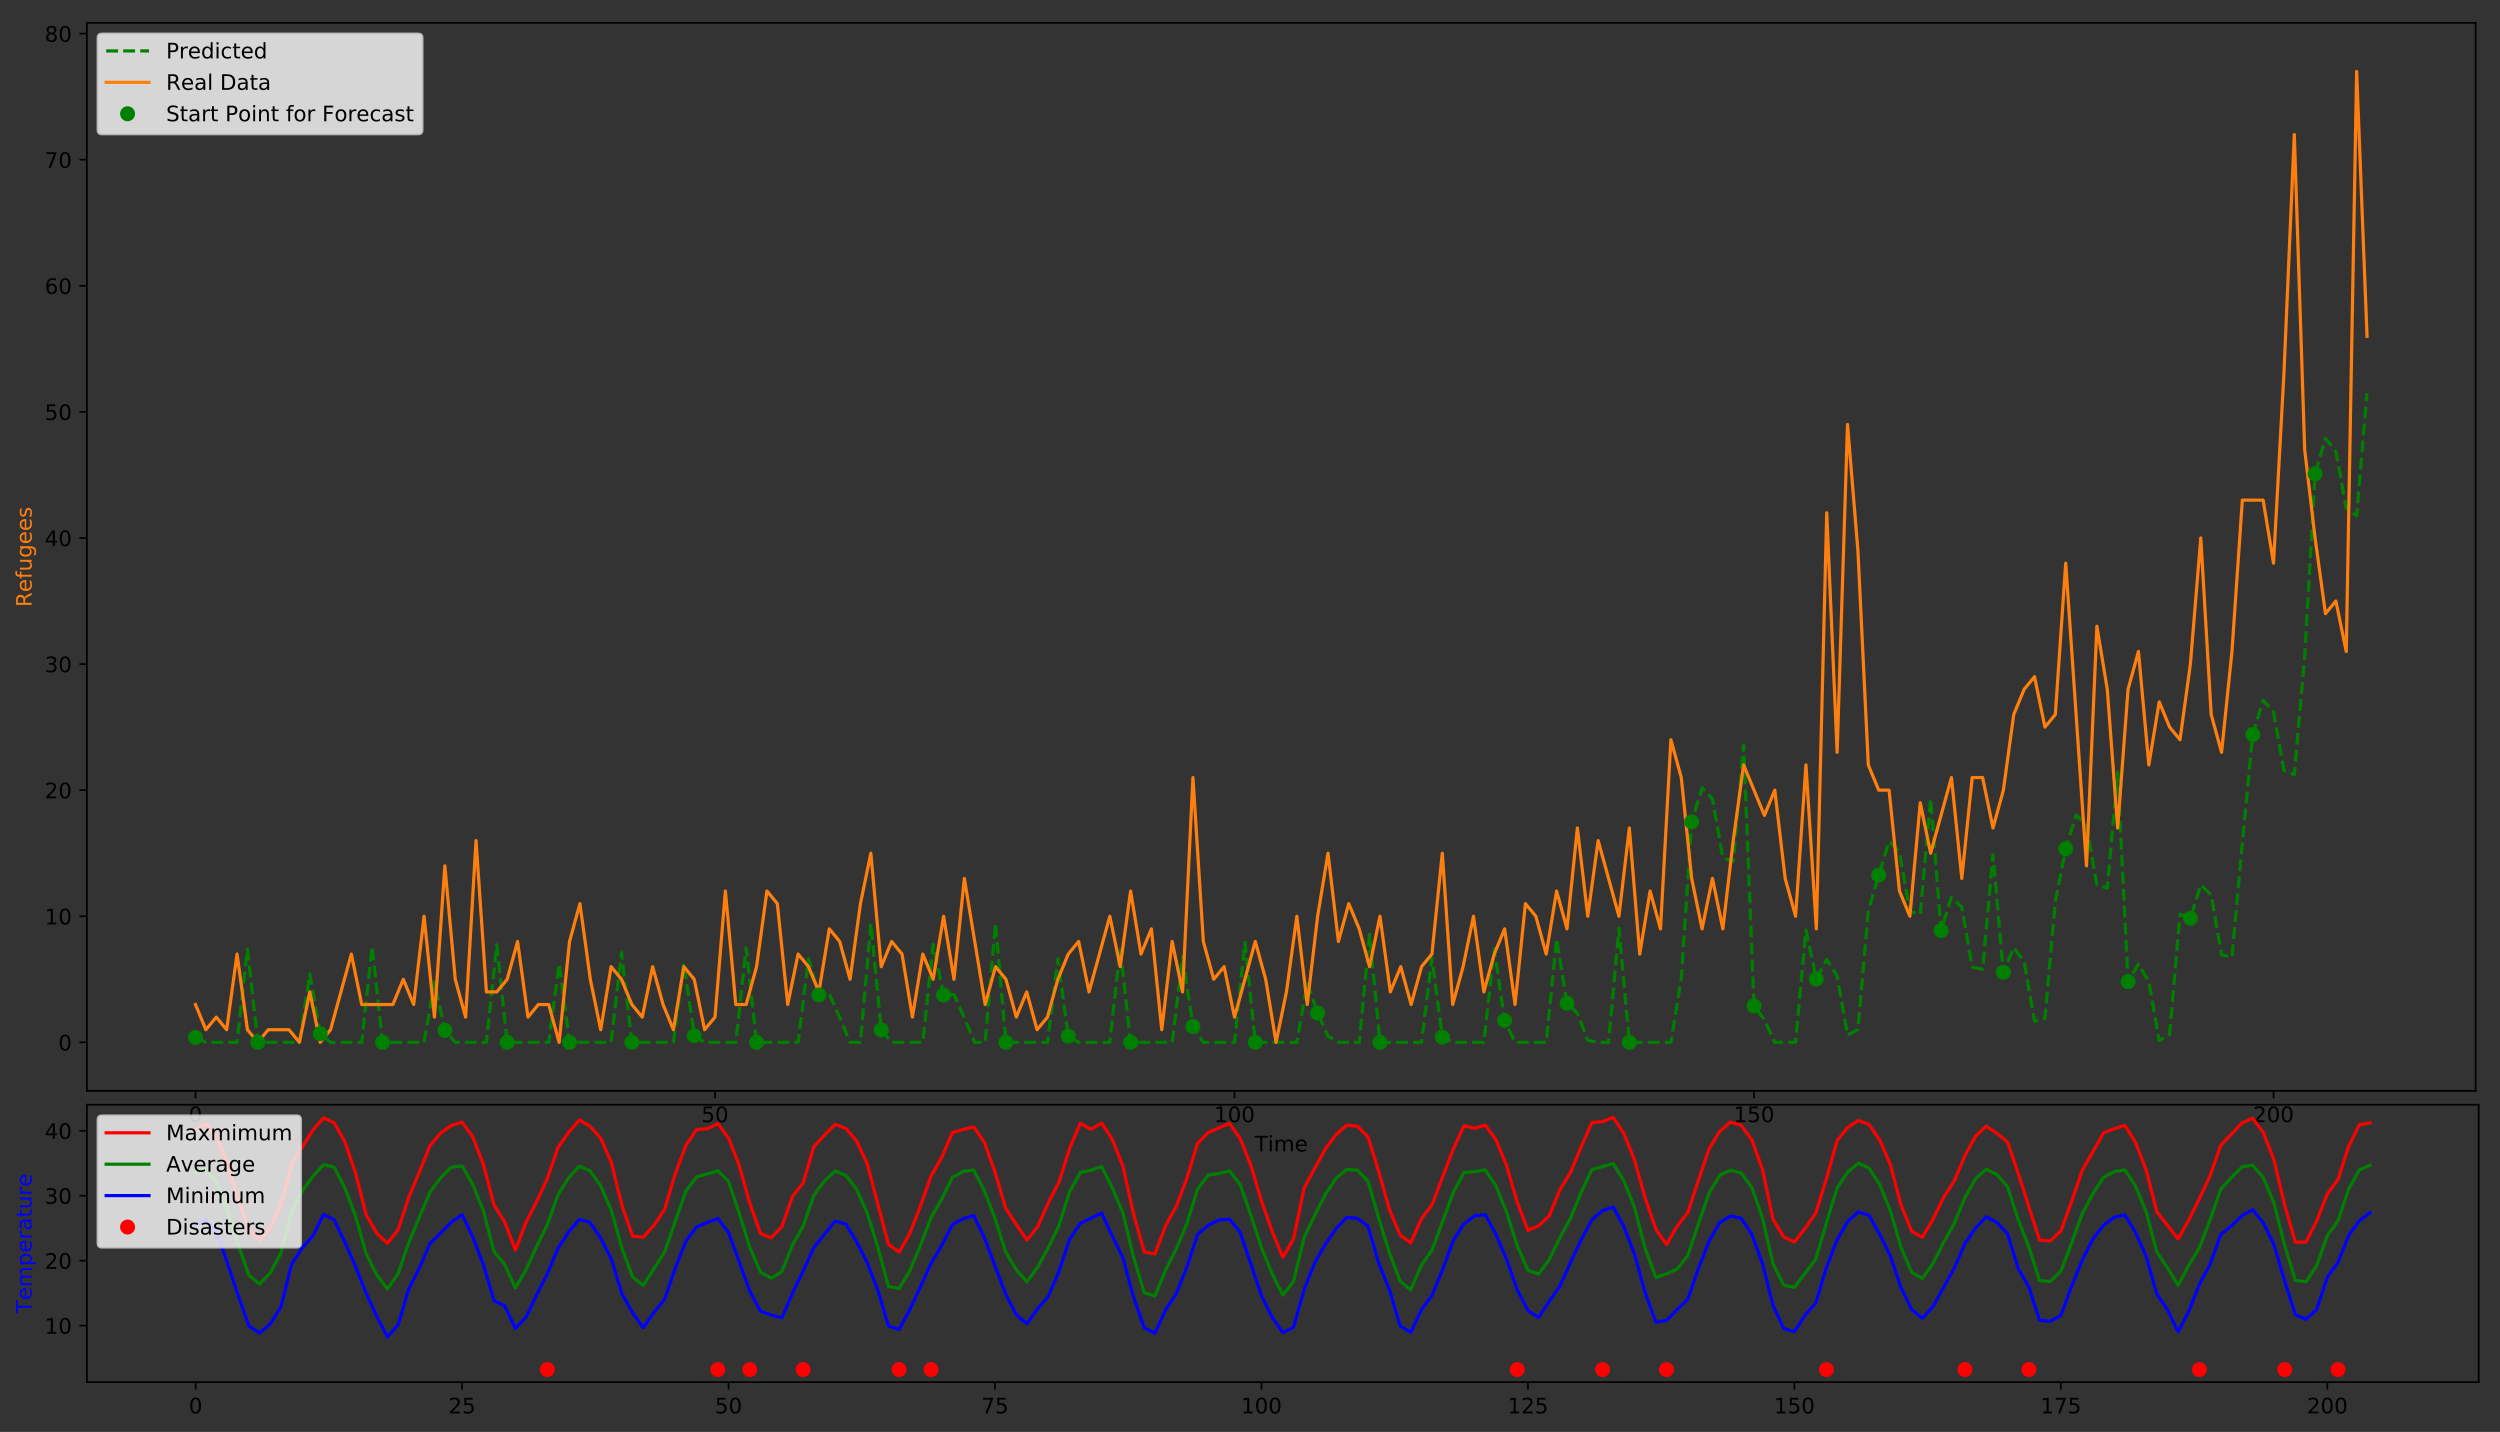 <?xml version="1.0" encoding="utf-8" standalone="no"?>
<!DOCTYPE svg PUBLIC "-//W3C//DTD SVG 1.1//EN"
  "http://www.w3.org/Graphics/SVG/1.1/DTD/svg11.dtd">
<!-- Created with matplotlib (http://matplotlib.org/) -->
<svg height="669pt" version="1.1" viewBox="0 0 1168 669" width="1168pt" xmlns="http://www.w3.org/2000/svg" xmlns:xlink="http://www.w3.org/1999/xlink">
 <rect x="0" y="0" width="1168" height="669" fill="#333333" stroke="none"/>
 <defs>
  <style type="text/css">
*{stroke-linecap:butt;stroke-linejoin:round;}
  </style>
 </defs>
 <g id="figure_1">
  <g id="patch_1">
   <path d="M 0 669.618 
L 1168.743 669.618 
L 1168.743 -0 
L 0 -0 
z
" style="fill:none;"/>
  </g>
  <g id="axes_1">
   <g id="patch_2">
    <path d="M 40.603 509.66 
L 1156.603 509.66 
L 1156.603 10.7 
L 40.603 10.7 
z
" style="fill:none;"/>
   </g>
   <g id="matplotlib.axis_1">
    <g id="xtick_1">
     <g id="line2d_1">
      <defs>
       <path d="M 0 0 
L 0 3.5 
" id="m5b90509074" style="stroke:#000000;stroke-width:0.8;"/>
      </defs>
      <g>
       <use style="stroke:#000000;stroke-width:0.8;" x="91.33" xlink:href="#m5b90509074" y="509.66"/>
      </g>
     </g>
     <g id="text_1">
      <!-- 0 -->
      <defs>
       <path d="M 31.781 66.406 
Q 24.172 66.406 20.328 58.906 
Q 16.5 51.422 16.5 36.375 
Q 16.5 21.391 20.328 13.891 
Q 24.172 6.391 31.781 6.391 
Q 39.453 6.391 43.281 13.891 
Q 47.125 21.391 47.125 36.375 
Q 47.125 51.422 43.281 58.906 
Q 39.453 66.406 31.781 66.406 
z
M 31.781 74.219 
Q 44.047 74.219 50.516 64.516 
Q 56.984 54.828 56.984 36.375 
Q 56.984 17.969 50.516 8.266 
Q 44.047 -1.422 31.781 -1.422 
Q 19.531 -1.422 13.062 8.266 
Q 6.594 17.969 6.594 36.375 
Q 6.594 54.828 13.062 64.516 
Q 19.531 74.219 31.781 74.219 
z
" id="DejaVuSans-30"/>
      </defs>
      <g transform="translate(88.149 524.258)scale(0.1 -0.1)">
       <use xlink:href="#DejaVuSans-30"/>
      </g>
     </g>
    </g>
    <g id="xtick_2">
     <g id="line2d_2">
      <g>
       <use style="stroke:#000000;stroke-width:0.8;" x="334.045" xlink:href="#m5b90509074" y="509.66"/>
      </g>
     </g>
     <g id="text_2">
      <!-- 50 -->
      <defs>
       <path d="M 10.797 72.906 
L 49.516 72.906 
L 49.516 64.594 
L 19.828 64.594 
L 19.828 46.734 
Q 21.969 47.469 24.109 47.828 
Q 26.266 48.188 28.422 48.188 
Q 40.625 48.188 47.75 41.5 
Q 54.891 34.812 54.891 23.391 
Q 54.891 11.625 47.562 5.094 
Q 40.234 -1.422 26.906 -1.422 
Q 22.312 -1.422 17.547 -0.641 
Q 12.797 0.141 7.719 1.703 
L 7.719 11.625 
Q 12.109 9.234 16.797 8.062 
Q 21.484 6.891 26.703 6.891 
Q 35.156 6.891 40.078 11.328 
Q 45.016 15.766 45.016 23.391 
Q 45.016 31 40.078 35.438 
Q 35.156 39.891 26.703 39.891 
Q 22.75 39.891 18.812 39.016 
Q 14.891 38.141 10.797 36.281 
z
" id="DejaVuSans-35"/>
      </defs>
      <g transform="translate(327.682 524.258)scale(0.1 -0.1)">
       <use xlink:href="#DejaVuSans-35"/>
       <use x="63.623" xlink:href="#DejaVuSans-30"/>
      </g>
     </g>
    </g>
    <g id="xtick_3">
     <g id="line2d_3">
      <g>
       <use style="stroke:#000000;stroke-width:0.8;" x="576.759" xlink:href="#m5b90509074" y="509.66"/>
      </g>
     </g>
     <g id="text_3">
      <!-- 100 -->
      <defs>
       <path d="M 12.406 8.297 
L 28.516 8.297 
L 28.516 63.922 
L 10.984 60.406 
L 10.984 69.391 
L 28.422 72.906 
L 38.281 72.906 
L 38.281 8.297 
L 54.391 8.297 
L 54.391 0 
L 12.406 0 
z
" id="DejaVuSans-31"/>
      </defs>
      <g transform="translate(567.215 524.258)scale(0.1 -0.1)">
       <use xlink:href="#DejaVuSans-31"/>
       <use x="63.623" xlink:href="#DejaVuSans-30"/>
       <use x="127.246" xlink:href="#DejaVuSans-30"/>
      </g>
     </g>
    </g>
    <g id="xtick_4">
     <g id="line2d_4">
      <g>
       <use style="stroke:#000000;stroke-width:0.8;" x="819.473" xlink:href="#m5b90509074" y="509.66"/>
      </g>
     </g>
     <g id="text_4">
      <!-- 150 -->
      <g transform="translate(809.929 524.258)scale(0.1 -0.1)">
       <use xlink:href="#DejaVuSans-31"/>
       <use x="63.623" xlink:href="#DejaVuSans-35"/>
       <use x="127.246" xlink:href="#DejaVuSans-30"/>
      </g>
     </g>
    </g>
    <g id="xtick_5">
     <g id="line2d_5">
      <g>
       <use style="stroke:#000000;stroke-width:0.8;" x="1062.187" xlink:href="#m5b90509074" y="509.66"/>
      </g>
     </g>
     <g id="text_5">
      <!-- 200 -->
      <defs>
       <path d="M 19.188 8.297 
L 53.609 8.297 
L 53.609 0 
L 7.328 0 
L 7.328 8.297 
Q 12.938 14.109 22.625 23.891 
Q 32.328 33.688 34.812 36.531 
Q 39.547 41.844 41.422 45.531 
Q 43.312 49.219 43.312 52.781 
Q 43.312 58.594 39.234 62.25 
Q 35.156 65.922 28.609 65.922 
Q 23.969 65.922 18.812 64.312 
Q 13.672 62.703 7.812 59.422 
L 7.812 69.391 
Q 13.766 71.781 18.938 73 
Q 24.125 74.219 28.422 74.219 
Q 39.75 74.219 46.484 68.547 
Q 53.219 62.891 53.219 53.422 
Q 53.219 48.922 51.531 44.891 
Q 49.859 40.875 45.406 35.406 
Q 44.188 33.984 37.641 27.219 
Q 31.109 20.453 19.188 8.297 
z
" id="DejaVuSans-32"/>
      </defs>
      <g transform="translate(1052.644 524.258)scale(0.1 -0.1)">
       <use xlink:href="#DejaVuSans-32"/>
       <use x="63.623" xlink:href="#DejaVuSans-30"/>
       <use x="127.246" xlink:href="#DejaVuSans-30"/>
      </g>
     </g>
    </g>
    <g id="text_6">
     <!-- Time -->
     <defs>
      <path d="M -0.297 72.906 
L 61.375 72.906 
L 61.375 64.594 
L 35.5 64.594 
L 35.5 0 
L 25.594 0 
L 25.594 64.594 
L -0.297 64.594 
z
" id="DejaVuSans-54"/>
      <path d="M 9.422 54.688 
L 18.406 54.688 
L 18.406 0 
L 9.422 0 
z
M 9.422 75.984 
L 18.406 75.984 
L 18.406 64.594 
L 9.422 64.594 
z
" id="DejaVuSans-69"/>
      <path d="M 52 44.188 
Q 55.375 50.25 60.062 53.125 
Q 64.75 56 71.094 56 
Q 79.641 56 84.281 50.016 
Q 88.922 44.047 88.922 33.016 
L 88.922 0 
L 79.891 0 
L 79.891 32.719 
Q 79.891 40.578 77.094 44.375 
Q 74.312 48.188 68.609 48.188 
Q 61.625 48.188 57.562 43.547 
Q 53.516 38.922 53.516 30.906 
L 53.516 0 
L 44.484 0 
L 44.484 32.719 
Q 44.484 40.625 41.703 44.406 
Q 38.922 48.188 33.109 48.188 
Q 26.219 48.188 22.156 43.531 
Q 18.109 38.875 18.109 30.906 
L 18.109 0 
L 9.078 0 
L 9.078 54.688 
L 18.109 54.688 
L 18.109 46.188 
Q 21.188 51.219 25.484 53.609 
Q 29.781 56 35.688 56 
Q 41.656 56 45.828 52.969 
Q 50 49.953 52 44.188 
z
" id="DejaVuSans-6d"/>
      <path d="M 56.203 29.594 
L 56.203 25.203 
L 14.891 25.203 
Q 15.484 15.922 20.484 11.062 
Q 25.484 6.203 34.422 6.203 
Q 39.594 6.203 44.453 7.469 
Q 49.312 8.734 54.109 11.281 
L 54.109 2.781 
Q 49.266 0.734 44.188 -0.344 
Q 39.109 -1.422 33.891 -1.422 
Q 20.797 -1.422 13.156 6.188 
Q 5.516 13.812 5.516 26.812 
Q 5.516 40.234 12.766 48.109 
Q 20.016 56 32.328 56 
Q 43.359 56 49.781 48.891 
Q 56.203 41.797 56.203 29.594 
z
M 47.219 32.234 
Q 47.125 39.594 43.094 43.984 
Q 39.062 48.391 32.422 48.391 
Q 24.906 48.391 20.391 44.141 
Q 15.875 39.891 15.188 32.172 
z
" id="DejaVuSans-65"/>
     </defs>
     <g transform="translate(586.216 537.937)scale(0.1 -0.1)">
      <use xlink:href="#DejaVuSans-54"/>
      <use x="61.037" xlink:href="#DejaVuSans-69"/>
      <use x="88.82" xlink:href="#DejaVuSans-6d"/>
      <use x="186.232" xlink:href="#DejaVuSans-65"/>
     </g>
    </g>
   </g>
   <g id="matplotlib.axis_2">
    <g id="ytick_1">
     <g id="line2d_6">
      <defs>
       <path d="M 0 0 
L -3.5 0 
" id="med8c5211e2" style="stroke:#000000;stroke-width:0.8;"/>
      </defs>
      <g>
       <use style="stroke:#000000;stroke-width:0.8;" x="40.603" xlink:href="#med8c5211e2" y="486.98"/>
      </g>
     </g>
     <g id="text_7">
      <!-- 0 -->
      <g transform="translate(27.241 490.779)scale(0.1 -0.1)">
       <use xlink:href="#DejaVuSans-30"/>
      </g>
     </g>
    </g>
    <g id="ytick_2">
     <g id="line2d_7">
      <g>
       <use style="stroke:#000000;stroke-width:0.8;" x="40.603" xlink:href="#med8c5211e2" y="428.071"/>
      </g>
     </g>
     <g id="text_8">
      <!-- 10 -->
      <g transform="translate(20.878 431.87)scale(0.1 -0.1)">
       <use xlink:href="#DejaVuSans-31"/>
       <use x="63.623" xlink:href="#DejaVuSans-30"/>
      </g>
     </g>
    </g>
    <g id="ytick_3">
     <g id="line2d_8">
      <g>
       <use style="stroke:#000000;stroke-width:0.8;" x="40.603" xlink:href="#med8c5211e2" y="369.162"/>
      </g>
     </g>
     <g id="text_9">
      <!-- 20 -->
      <g transform="translate(20.878 372.961)scale(0.1 -0.1)">
       <use xlink:href="#DejaVuSans-32"/>
       <use x="63.623" xlink:href="#DejaVuSans-30"/>
      </g>
     </g>
    </g>
    <g id="ytick_4">
     <g id="line2d_9">
      <g>
       <use style="stroke:#000000;stroke-width:0.8;" x="40.603" xlink:href="#med8c5211e2" y="310.253"/>
      </g>
     </g>
     <g id="text_10">
      <!-- 30 -->
      <defs>
       <path d="M 40.578 39.312 
Q 47.656 37.797 51.625 33 
Q 55.609 28.219 55.609 21.188 
Q 55.609 10.406 48.188 4.484 
Q 40.766 -1.422 27.094 -1.422 
Q 22.516 -1.422 17.656 -0.516 
Q 12.797 0.391 7.625 2.203 
L 7.625 11.719 
Q 11.719 9.328 16.594 8.109 
Q 21.484 6.891 26.812 6.891 
Q 36.078 6.891 40.938 10.547 
Q 45.797 14.203 45.797 21.188 
Q 45.797 27.641 41.281 31.266 
Q 36.766 34.906 28.719 34.906 
L 20.219 34.906 
L 20.219 43.016 
L 29.109 43.016 
Q 36.375 43.016 40.234 45.922 
Q 44.094 48.828 44.094 54.297 
Q 44.094 59.906 40.109 62.906 
Q 36.141 65.922 28.719 65.922 
Q 24.656 65.922 20.016 65.031 
Q 15.375 64.156 9.812 62.312 
L 9.812 71.094 
Q 15.438 72.656 20.344 73.438 
Q 25.25 74.219 29.594 74.219 
Q 40.828 74.219 47.359 69.109 
Q 53.906 64.016 53.906 55.328 
Q 53.906 49.266 50.438 45.094 
Q 46.969 40.922 40.578 39.312 
z
" id="DejaVuSans-33"/>
      </defs>
      <g transform="translate(20.878 314.052)scale(0.1 -0.1)">
       <use xlink:href="#DejaVuSans-33"/>
       <use x="63.623" xlink:href="#DejaVuSans-30"/>
      </g>
     </g>
    </g>
    <g id="ytick_5">
     <g id="line2d_10">
      <g>
       <use style="stroke:#000000;stroke-width:0.8;" x="40.603" xlink:href="#med8c5211e2" y="251.344"/>
      </g>
     </g>
     <g id="text_11">
      <!-- 40 -->
      <defs>
       <path d="M 37.797 64.312 
L 12.891 25.391 
L 37.797 25.391 
z
M 35.203 72.906 
L 47.609 72.906 
L 47.609 25.391 
L 58.016 25.391 
L 58.016 17.188 
L 47.609 17.188 
L 47.609 0 
L 37.797 0 
L 37.797 17.188 
L 4.891 17.188 
L 4.891 26.703 
z
" id="DejaVuSans-34"/>
      </defs>
      <g transform="translate(20.878 255.143)scale(0.1 -0.1)">
       <use xlink:href="#DejaVuSans-34"/>
       <use x="63.623" xlink:href="#DejaVuSans-30"/>
      </g>
     </g>
    </g>
    <g id="ytick_6">
     <g id="line2d_11">
      <g>
       <use style="stroke:#000000;stroke-width:0.8;" x="40.603" xlink:href="#med8c5211e2" y="192.435"/>
      </g>
     </g>
     <g id="text_12">
      <!-- 50 -->
      <g transform="translate(20.878 196.234)scale(0.1 -0.1)">
       <use xlink:href="#DejaVuSans-35"/>
       <use x="63.623" xlink:href="#DejaVuSans-30"/>
      </g>
     </g>
    </g>
    <g id="ytick_7">
     <g id="line2d_12">
      <g>
       <use style="stroke:#000000;stroke-width:0.8;" x="40.603" xlink:href="#med8c5211e2" y="133.525"/>
      </g>
     </g>
     <g id="text_13">
      <!-- 60 -->
      <defs>
       <path d="M 33.016 40.375 
Q 26.375 40.375 22.484 35.828 
Q 18.609 31.297 18.609 23.391 
Q 18.609 15.531 22.484 10.953 
Q 26.375 6.391 33.016 6.391 
Q 39.656 6.391 43.531 10.953 
Q 47.406 15.531 47.406 23.391 
Q 47.406 31.297 43.531 35.828 
Q 39.656 40.375 33.016 40.375 
z
M 52.594 71.297 
L 52.594 62.312 
Q 48.875 64.062 45.094 64.984 
Q 41.312 65.922 37.594 65.922 
Q 27.828 65.922 22.672 59.328 
Q 17.531 52.734 16.797 39.406 
Q 19.672 43.656 24.016 45.922 
Q 28.375 48.188 33.594 48.188 
Q 44.578 48.188 50.953 41.516 
Q 57.328 34.859 57.328 23.391 
Q 57.328 12.156 50.688 5.359 
Q 44.047 -1.422 33.016 -1.422 
Q 20.359 -1.422 13.672 8.266 
Q 6.984 17.969 6.984 36.375 
Q 6.984 53.656 15.188 63.938 
Q 23.391 74.219 37.203 74.219 
Q 40.922 74.219 44.703 73.484 
Q 48.484 72.75 52.594 71.297 
z
" id="DejaVuSans-36"/>
      </defs>
      <g transform="translate(20.878 137.325)scale(0.1 -0.1)">
       <use xlink:href="#DejaVuSans-36"/>
       <use x="63.623" xlink:href="#DejaVuSans-30"/>
      </g>
     </g>
    </g>
    <g id="ytick_8">
     <g id="line2d_13">
      <g>
       <use style="stroke:#000000;stroke-width:0.8;" x="40.603" xlink:href="#med8c5211e2" y="74.616"/>
      </g>
     </g>
     <g id="text_14">
      <!-- 70 -->
      <defs>
       <path d="M 8.203 72.906 
L 55.078 72.906 
L 55.078 68.703 
L 28.609 0 
L 18.312 0 
L 43.219 64.594 
L 8.203 64.594 
z
" id="DejaVuSans-37"/>
      </defs>
      <g transform="translate(20.878 78.416)scale(0.1 -0.1)">
       <use xlink:href="#DejaVuSans-37"/>
       <use x="63.623" xlink:href="#DejaVuSans-30"/>
      </g>
     </g>
    </g>
    <g id="ytick_9">
     <g id="line2d_14">
      <g>
       <use style="stroke:#000000;stroke-width:0.8;" x="40.603" xlink:href="#med8c5211e2" y="15.707"/>
      </g>
     </g>
     <g id="text_15">
      <!-- 80 -->
      <defs>
       <path d="M 31.781 34.625 
Q 24.75 34.625 20.719 30.859 
Q 16.703 27.094 16.703 20.516 
Q 16.703 13.922 20.719 10.156 
Q 24.75 6.391 31.781 6.391 
Q 38.812 6.391 42.859 10.172 
Q 46.922 13.969 46.922 20.516 
Q 46.922 27.094 42.891 30.859 
Q 38.875 34.625 31.781 34.625 
z
M 21.922 38.812 
Q 15.578 40.375 12.031 44.719 
Q 8.5 49.078 8.5 55.328 
Q 8.5 64.062 14.719 69.141 
Q 20.953 74.219 31.781 74.219 
Q 42.672 74.219 48.875 69.141 
Q 55.078 64.062 55.078 55.328 
Q 55.078 49.078 51.531 44.719 
Q 48 40.375 41.703 38.812 
Q 48.828 37.156 52.797 32.312 
Q 56.781 27.484 56.781 20.516 
Q 56.781 9.906 50.312 4.234 
Q 43.844 -1.422 31.781 -1.422 
Q 19.734 -1.422 13.25 4.234 
Q 6.781 9.906 6.781 20.516 
Q 6.781 27.484 10.781 32.312 
Q 14.797 37.156 21.922 38.812 
z
M 18.312 54.391 
Q 18.312 48.734 21.844 45.562 
Q 25.391 42.391 31.781 42.391 
Q 38.141 42.391 41.719 45.562 
Q 45.312 48.734 45.312 54.391 
Q 45.312 60.062 41.719 63.234 
Q 38.141 66.406 31.781 66.406 
Q 25.391 66.406 21.844 63.234 
Q 18.312 60.062 18.312 54.391 
z
" id="DejaVuSans-38"/>
      </defs>
      <g transform="translate(20.878 19.506)scale(0.1 -0.1)">
       <use xlink:href="#DejaVuSans-38"/>
       <use x="63.623" xlink:href="#DejaVuSans-30"/>
      </g>
     </g>
    </g>
    <g id="text_16">
     <!-- Refugees -->
     <defs>
      <path d="M 44.391 34.188 
Q 47.562 33.109 50.562 29.594 
Q 53.562 26.078 56.594 19.922 
L 66.609 0 
L 56 0 
L 46.688 18.703 
Q 43.062 26.031 39.672 28.422 
Q 36.281 30.812 30.422 30.812 
L 19.672 30.812 
L 19.672 0 
L 9.812 0 
L 9.812 72.906 
L 32.078 72.906 
Q 44.578 72.906 50.734 67.672 
Q 56.891 62.453 56.891 51.906 
Q 56.891 45.016 53.688 40.469 
Q 50.484 35.938 44.391 34.188 
z
M 19.672 64.797 
L 19.672 38.922 
L 32.078 38.922 
Q 39.203 38.922 42.844 42.219 
Q 46.484 45.516 46.484 51.906 
Q 46.484 58.297 42.844 61.547 
Q 39.203 64.797 32.078 64.797 
z
" id="DejaVuSans-52"/>
      <path d="M 37.109 75.984 
L 37.109 68.5 
L 28.516 68.5 
Q 23.688 68.5 21.797 66.547 
Q 19.922 64.594 19.922 59.516 
L 19.922 54.688 
L 34.719 54.688 
L 34.719 47.703 
L 19.922 47.703 
L 19.922 0 
L 10.891 0 
L 10.891 47.703 
L 2.297 47.703 
L 2.297 54.688 
L 10.891 54.688 
L 10.891 58.5 
Q 10.891 67.625 15.141 71.797 
Q 19.391 75.984 28.609 75.984 
z
" id="DejaVuSans-66"/>
      <path d="M 8.5 21.578 
L 8.5 54.688 
L 17.484 54.688 
L 17.484 21.922 
Q 17.484 14.156 20.5 10.266 
Q 23.531 6.391 29.594 6.391 
Q 36.859 6.391 41.078 11.031 
Q 45.312 15.672 45.312 23.688 
L 45.312 54.688 
L 54.297 54.688 
L 54.297 0 
L 45.312 0 
L 45.312 8.406 
Q 42.047 3.422 37.719 1 
Q 33.406 -1.422 27.688 -1.422 
Q 18.266 -1.422 13.375 4.438 
Q 8.5 10.297 8.5 21.578 
z
M 31.109 56 
z
" id="DejaVuSans-75"/>
      <path d="M 45.406 27.984 
Q 45.406 37.75 41.375 43.109 
Q 37.359 48.484 30.078 48.484 
Q 22.859 48.484 18.828 43.109 
Q 14.797 37.75 14.797 27.984 
Q 14.797 18.266 18.828 12.891 
Q 22.859 7.516 30.078 7.516 
Q 37.359 7.516 41.375 12.891 
Q 45.406 18.266 45.406 27.984 
z
M 54.391 6.781 
Q 54.391 -7.172 48.188 -13.984 
Q 42 -20.797 29.203 -20.797 
Q 24.469 -20.797 20.266 -20.094 
Q 16.062 -19.391 12.109 -17.922 
L 12.109 -9.188 
Q 16.062 -11.328 19.922 -12.344 
Q 23.781 -13.375 27.781 -13.375 
Q 36.625 -13.375 41.016 -8.766 
Q 45.406 -4.156 45.406 5.172 
L 45.406 9.625 
Q 42.625 4.781 38.281 2.391 
Q 33.938 0 27.875 0 
Q 17.828 0 11.672 7.656 
Q 5.516 15.328 5.516 27.984 
Q 5.516 40.672 11.672 48.328 
Q 17.828 56 27.875 56 
Q 33.938 56 38.281 53.609 
Q 42.625 51.219 45.406 46.391 
L 45.406 54.688 
L 54.391 54.688 
z
" id="DejaVuSans-67"/>
      <path d="M 44.281 53.078 
L 44.281 44.578 
Q 40.484 46.531 36.375 47.5 
Q 32.281 48.484 27.875 48.484 
Q 21.188 48.484 17.844 46.438 
Q 14.5 44.391 14.5 40.281 
Q 14.5 37.156 16.891 35.375 
Q 19.281 33.594 26.516 31.984 
L 29.594 31.297 
Q 39.156 29.25 43.188 25.516 
Q 47.219 21.781 47.219 15.094 
Q 47.219 7.469 41.188 3.016 
Q 35.156 -1.422 24.609 -1.422 
Q 20.219 -1.422 15.453 -0.562 
Q 10.688 0.297 5.422 2 
L 5.422 11.281 
Q 10.406 8.688 15.234 7.391 
Q 20.062 6.109 24.812 6.109 
Q 31.156 6.109 34.562 8.281 
Q 37.984 10.453 37.984 14.406 
Q 37.984 18.062 35.516 20.016 
Q 33.062 21.969 24.703 23.781 
L 21.578 24.516 
Q 13.234 26.266 9.516 29.906 
Q 5.812 33.547 5.812 39.891 
Q 5.812 47.609 11.281 51.797 
Q 16.75 56 26.812 56 
Q 31.781 56 36.172 55.266 
Q 40.578 54.547 44.281 53.078 
z
" id="DejaVuSans-73"/>
     </defs>
     <g style="fill:#ff7f0e;" transform="translate(14.798 283.589)rotate(-90)scale(0.1 -0.1)">
      <use xlink:href="#DejaVuSans-52"/>
      <use x="69.42" xlink:href="#DejaVuSans-65"/>
      <use x="130.943" xlink:href="#DejaVuSans-66"/>
      <use x="166.148" xlink:href="#DejaVuSans-75"/>
      <use x="229.527" xlink:href="#DejaVuSans-67"/>
      <use x="293.004" xlink:href="#DejaVuSans-65"/>
      <use x="354.527" xlink:href="#DejaVuSans-65"/>
      <use x="416.051" xlink:href="#DejaVuSans-73"/>
     </g>
    </g>
   </g>
   <g id="line2d_15">
    <path clip-path="url(#p673a961cee)" d="M 91.33 484.706 
L 96.185 486.98 
L 110.748 486.98 
L 115.602 443.397 
L 120.456 486.98 
L 139.873 486.98 
L 144.728 454.999 
L 149.582 482.945 
L 154.436 486.98 
L 168.999 486.98 
L 173.853 442.333 
L 178.708 486.98 
L 198.125 486.98 
L 202.979 458.725 
L 207.833 481.439 
L 212.688 486.98 
L 227.25 486.98 
L 232.105 441.424 
L 236.959 486.98 
L 256.376 486.98 
L 261.23 450.342 
L 266.085 486.98 
L 285.502 486.98 
L 290.356 445.059 
L 295.21 486.98 
L 314.627 486.98 
L 319.482 449.922 
L 324.336 483.882 
L 329.19 486.98 
L 343.753 486.98 
L 348.607 442.899 
L 353.462 486.98 
L 372.879 486.98 
L 377.733 447.881 
L 382.587 464.83 
L 387.442 464.409 
L 392.296 475.365 
L 397.15 486.98 
L 402.005 486.98 
L 406.859 431.394 
L 411.713 481.182 
L 416.567 486.98 
L 431.13 486.98 
L 435.985 441.269 
L 440.839 464.913 
L 445.693 464.602 
L 450.547 475.595 
L 455.402 486.98 
L 460.256 486.98 
L 465.11 431.444 
L 469.965 486.98 
L 489.382 486.98 
L 494.236 448.023 
L 499.09 484.074 
L 503.945 486.98 
L 518.507 486.98 
L 523.362 443.015 
L 528.216 486.98 
L 547.633 486.98 
L 552.487 446.856 
L 557.342 479.58 
L 562.196 486.98 
L 576.759 486.98 
L 581.613 440.301 
L 586.467 486.98 
L 605.885 486.98 
L 610.739 459.071 
L 615.593 473.305 
L 620.447 484.062 
L 625.302 486.98 
L 635.01 486.98 
L 639.865 436.512 
L 644.719 486.98 
L 664.136 486.98 
L 668.99 447.625 
L 673.845 484.536 
L 678.699 486.98 
L 693.262 486.98 
L 698.116 443.294 
L 702.97 476.767 
L 707.825 486.98 
L 722.387 486.98 
L 727.242 438.603 
L 732.096 468.698 
L 736.95 473.379 
L 741.805 486.056 
L 746.659 486.98 
L 751.513 486.98 
L 756.367 433.73 
L 761.222 486.98 
L 780.639 486.98 
L 785.493 457.181 
L 790.347 383.978 
L 795.202 368.148 
L 800.056 373.199 
L 804.91 400.836 
L 809.764 402.437 
L 814.619 348.068 
L 819.473 469.999 
L 824.327 476.397 
L 829.182 486.98 
L 838.89 486.98 
L 843.744 434.516 
L 848.599 457.409 
L 853.453 448.247 
L 858.307 456.032 
L 863.162 483.611 
L 868.016 481.022 
L 872.87 425.442 
L 877.724 408.85 
L 882.579 393.129 
L 887.433 398.023 
L 892.287 425.813 
L 897.142 427.136 
L 901.996 373.216 
L 906.85 434.744 
L 911.704 419.135 
L 916.559 423.866 
L 921.413 451.816 
L 926.267 452.849 
L 931.122 399.396 
L 935.976 454.277 
L 940.83 442.727 
L 945.684 449.336 
L 950.539 477.086 
L 955.393 475.793 
L 960.247 421.105 
L 965.102 396.544 
L 969.956 380.769 
L 974.81 385.741 
L 979.664 413.455 
L 984.519 414.916 
L 989.373 360.773 
L 994.227 458.647 
L 999.082 450.43 
L 1003.936 458.68 
L 1008.79 486.191 
L 1013.644 483.091 
L 1018.499 427.158 
L 1023.353 429.009 
L 1028.207 413.375 
L 1033.062 418.142 
L 1037.916 446.056 
L 1042.77 447.153 
L 1047.624 393.597 
L 1052.479 343.189 
L 1057.333 327.182 
L 1062.187 332.49 
L 1067.042 359.877 
L 1071.896 361.933 
L 1076.75 306.828 
L 1081.604 221.342 
L 1086.459 204.806 
L 1091.313 210.881 
L 1096.167 237.519 
L 1101.022 240.938 
L 1105.876 183.633 
L 1105.876 183.633 
" style="fill:none;stroke:#008000;stroke-dasharray:5.55,2.4;stroke-dashoffset:0;stroke-width:1.5;"/>
   </g>
   <g id="line2d_16">
    <path clip-path="url(#p673a961cee)" d="M 91.33 469.307 
L 96.185 481.089 
L 101.039 475.198 
L 105.893 481.089 
L 110.748 445.744 
L 115.602 481.089 
L 120.456 486.98 
L 125.31 481.089 
L 135.019 481.089 
L 139.873 486.98 
L 144.728 463.416 
L 149.582 486.98 
L 154.436 481.089 
L 164.145 445.744 
L 168.999 469.307 
L 183.562 469.307 
L 188.416 457.525 
L 193.27 469.307 
L 198.125 428.071 
L 202.979 475.198 
L 207.833 404.507 
L 212.688 457.525 
L 217.542 475.198 
L 222.396 392.725 
L 227.25 463.416 
L 232.105 463.416 
L 236.959 457.525 
L 241.813 439.853 
L 246.668 475.198 
L 251.522 469.307 
L 256.376 469.307 
L 261.23 486.98 
L 266.085 439.853 
L 270.939 422.18 
L 275.793 457.525 
L 280.647 481.089 
L 285.502 451.635 
L 290.356 457.525 
L 295.21 469.307 
L 300.065 475.198 
L 304.919 451.635 
L 309.773 469.307 
L 314.627 481.089 
L 319.482 451.635 
L 324.336 457.525 
L 329.19 481.089 
L 334.045 475.198 
L 338.899 416.289 
L 343.753 469.307 
L 348.607 469.307 
L 353.462 451.635 
L 358.316 416.289 
L 363.17 422.18 
L 368.025 469.307 
L 372.879 445.744 
L 377.733 451.635 
L 382.587 463.416 
L 387.442 433.962 
L 392.296 439.853 
L 397.15 457.525 
L 402.005 422.18 
L 406.859 398.616 
L 411.713 451.635 
L 416.567 439.853 
L 421.422 445.744 
L 426.276 475.198 
L 431.13 445.744 
L 435.985 457.525 
L 440.839 428.071 
L 445.693 457.525 
L 450.547 410.398 
L 460.256 469.307 
L 465.11 451.635 
L 469.965 457.525 
L 474.819 475.198 
L 479.673 463.416 
L 484.527 481.089 
L 489.382 475.198 
L 494.236 457.525 
L 499.09 445.744 
L 503.945 439.853 
L 508.799 463.416 
L 518.507 428.071 
L 523.362 451.635 
L 528.216 416.289 
L 533.07 445.744 
L 537.925 433.962 
L 542.779 481.089 
L 547.633 439.853 
L 552.487 463.416 
L 557.342 363.271 
L 562.196 439.853 
L 567.05 457.525 
L 571.905 451.635 
L 576.759 475.198 
L 586.467 439.853 
L 591.322 457.525 
L 596.176 486.98 
L 601.03 463.416 
L 605.885 428.071 
L 610.739 469.307 
L 615.593 428.071 
L 620.447 398.616 
L 625.302 439.853 
L 630.156 422.18 
L 635.01 433.962 
L 639.865 451.635 
L 644.719 428.071 
L 649.573 463.416 
L 654.427 451.635 
L 659.282 469.307 
L 664.136 451.635 
L 668.99 445.744 
L 673.845 398.616 
L 678.699 469.307 
L 683.553 451.635 
L 688.407 428.071 
L 693.262 463.416 
L 698.116 445.744 
L 702.97 433.962 
L 707.825 469.307 
L 712.679 422.18 
L 717.533 428.071 
L 722.387 445.744 
L 727.242 416.289 
L 732.096 433.962 
L 736.95 386.835 
L 741.805 428.071 
L 746.659 392.725 
L 756.367 428.071 
L 761.222 386.835 
L 766.076 445.744 
L 770.93 416.289 
L 775.785 433.962 
L 780.639 345.598 
L 785.493 363.271 
L 790.347 410.398 
L 795.202 433.962 
L 800.056 410.398 
L 804.91 433.962 
L 809.764 392.725 
L 814.619 357.38 
L 824.327 380.944 
L 829.182 369.162 
L 834.036 410.398 
L 838.89 428.071 
L 843.744 357.38 
L 848.599 433.962 
L 853.453 239.562 
L 858.307 351.489 
L 863.162 198.325 
L 868.016 257.235 
L 872.87 357.38 
L 877.724 369.162 
L 882.579 369.162 
L 887.433 416.289 
L 892.287 428.071 
L 897.142 375.053 
L 901.996 398.616 
L 911.704 363.271 
L 916.559 410.398 
L 921.413 363.271 
L 926.267 363.271 
L 931.122 386.835 
L 935.976 369.162 
L 940.83 333.816 
L 945.684 322.035 
L 950.539 316.144 
L 955.393 339.707 
L 960.247 333.816 
L 965.102 263.125 
L 974.81 404.507 
L 979.664 292.58 
L 984.519 322.035 
L 989.373 386.835 
L 994.227 322.035 
L 999.082 304.362 
L 1003.936 357.38 
L 1008.79 327.925 
L 1013.644 339.707 
L 1018.499 345.598 
L 1023.353 310.253 
L 1028.207 251.344 
L 1033.062 333.816 
L 1037.916 351.489 
L 1042.77 304.362 
L 1047.624 233.671 
L 1057.333 233.671 
L 1062.187 263.125 
L 1067.042 174.762 
L 1071.896 62.835 
L 1076.75 210.107 
L 1081.604 251.344 
L 1086.459 286.689 
L 1091.313 280.798 
L 1096.167 304.362 
L 1101.022 33.38 
L 1105.876 157.089 
L 1105.876 157.089 
" style="fill:none;stroke:#ff7f0e;stroke-linecap:square;stroke-width:1.5;"/>
   </g>
   <g id="line2d_17">
    <defs>
     <path d="M 0 3 
C 0.796 3 1.559 2.684 2.121 2.121 
C 2.684 1.559 3 0.796 3 0 
C 3 -0.796 2.684 -1.559 2.121 -2.121 
C 1.559 -2.684 0.796 -3 0 -3 
C -0.796 -3 -1.559 -2.684 -2.121 -2.121 
C -2.684 -1.559 -3 -0.796 -3 0 
C -3 0.796 -2.684 1.559 -2.121 2.121 
C -1.559 2.684 -0.796 3 0 3 
z
" id="mec9e040f3a" style="stroke:#008000;"/>
    </defs>
    <g clip-path="url(#p673a961cee)">
     <use style="fill:#008000;stroke:#008000;" x="91.33" xlink:href="#mec9e040f3a" y="484.706"/>
     <use style="fill:#008000;stroke:#008000;" x="120.456" xlink:href="#mec9e040f3a" y="486.98"/>
     <use style="fill:#008000;stroke:#008000;" x="149.582" xlink:href="#mec9e040f3a" y="482.945"/>
     <use style="fill:#008000;stroke:#008000;" x="178.708" xlink:href="#mec9e040f3a" y="486.98"/>
     <use style="fill:#008000;stroke:#008000;" x="207.833" xlink:href="#mec9e040f3a" y="481.439"/>
     <use style="fill:#008000;stroke:#008000;" x="236.959" xlink:href="#mec9e040f3a" y="486.98"/>
     <use style="fill:#008000;stroke:#008000;" x="266.085" xlink:href="#mec9e040f3a" y="486.98"/>
     <use style="fill:#008000;stroke:#008000;" x="295.21" xlink:href="#mec9e040f3a" y="486.98"/>
     <use style="fill:#008000;stroke:#008000;" x="324.336" xlink:href="#mec9e040f3a" y="483.882"/>
     <use style="fill:#008000;stroke:#008000;" x="353.462" xlink:href="#mec9e040f3a" y="486.98"/>
     <use style="fill:#008000;stroke:#008000;" x="382.587" xlink:href="#mec9e040f3a" y="464.83"/>
     <use style="fill:#008000;stroke:#008000;" x="411.713" xlink:href="#mec9e040f3a" y="481.182"/>
     <use style="fill:#008000;stroke:#008000;" x="440.839" xlink:href="#mec9e040f3a" y="464.913"/>
     <use style="fill:#008000;stroke:#008000;" x="469.965" xlink:href="#mec9e040f3a" y="486.98"/>
     <use style="fill:#008000;stroke:#008000;" x="499.09" xlink:href="#mec9e040f3a" y="484.074"/>
     <use style="fill:#008000;stroke:#008000;" x="528.216" xlink:href="#mec9e040f3a" y="486.98"/>
     <use style="fill:#008000;stroke:#008000;" x="557.342" xlink:href="#mec9e040f3a" y="479.58"/>
     <use style="fill:#008000;stroke:#008000;" x="586.467" xlink:href="#mec9e040f3a" y="486.98"/>
     <use style="fill:#008000;stroke:#008000;" x="615.593" xlink:href="#mec9e040f3a" y="473.305"/>
     <use style="fill:#008000;stroke:#008000;" x="644.719" xlink:href="#mec9e040f3a" y="486.98"/>
     <use style="fill:#008000;stroke:#008000;" x="673.845" xlink:href="#mec9e040f3a" y="484.536"/>
     <use style="fill:#008000;stroke:#008000;" x="702.97" xlink:href="#mec9e040f3a" y="476.767"/>
     <use style="fill:#008000;stroke:#008000;" x="732.096" xlink:href="#mec9e040f3a" y="468.698"/>
     <use style="fill:#008000;stroke:#008000;" x="761.222" xlink:href="#mec9e040f3a" y="486.98"/>
     <use style="fill:#008000;stroke:#008000;" x="790.347" xlink:href="#mec9e040f3a" y="383.978"/>
     <use style="fill:#008000;stroke:#008000;" x="819.473" xlink:href="#mec9e040f3a" y="469.999"/>
     <use style="fill:#008000;stroke:#008000;" x="848.599" xlink:href="#mec9e040f3a" y="457.409"/>
     <use style="fill:#008000;stroke:#008000;" x="877.724" xlink:href="#mec9e040f3a" y="408.85"/>
     <use style="fill:#008000;stroke:#008000;" x="906.85" xlink:href="#mec9e040f3a" y="434.744"/>
     <use style="fill:#008000;stroke:#008000;" x="935.976" xlink:href="#mec9e040f3a" y="454.277"/>
     <use style="fill:#008000;stroke:#008000;" x="965.102" xlink:href="#mec9e040f3a" y="396.544"/>
     <use style="fill:#008000;stroke:#008000;" x="994.227" xlink:href="#mec9e040f3a" y="458.647"/>
     <use style="fill:#008000;stroke:#008000;" x="1023.353" xlink:href="#mec9e040f3a" y="429.009"/>
     <use style="fill:#008000;stroke:#008000;" x="1052.479" xlink:href="#mec9e040f3a" y="343.189"/>
     <use style="fill:#008000;stroke:#008000;" x="1081.604" xlink:href="#mec9e040f3a" y="221.342"/>
    </g>
   </g>
   <g id="patch_3">
    <path d="M 40.603 509.66 
L 40.603 10.7 
" style="fill:none;stroke:#000000;stroke-linecap:square;stroke-linejoin:miter;stroke-width:0.8;"/>
   </g>
   <g id="patch_4">
    <path d="M 1156.603 509.66 
L 1156.603 10.7 
" style="fill:none;stroke:#000000;stroke-linecap:square;stroke-linejoin:miter;stroke-width:0.8;"/>
   </g>
   <g id="patch_5">
    <path d="M 40.603 509.66 
L 1156.603 509.66 
" style="fill:none;stroke:#000000;stroke-linecap:square;stroke-linejoin:miter;stroke-width:0.8;"/>
   </g>
   <g id="patch_6">
    <path d="M 40.603 10.7 
L 1156.603 10.7 
" style="fill:none;stroke:#000000;stroke-linecap:square;stroke-linejoin:miter;stroke-width:0.8;"/>
   </g>
   <g id="legend_1">
    <g id="patch_7">
     <path d="M 47.603 62.734 
L 195.378 62.734 
Q 197.378 62.734 197.378 60.734 
L 197.378 17.7 
Q 197.378 15.7 195.378 15.7 
L 47.603 15.7 
Q 45.603 15.7 45.603 17.7 
L 45.603 60.734 
Q 45.603 62.734 47.603 62.734 
z
" style="fill:#ffffff;opacity:0.8;stroke:#cccccc;stroke-linejoin:miter;"/>
    </g>
    <g id="line2d_18">
     <path d="M 49.603 23.798 
L 69.603 23.798 
" style="fill:none;stroke:#008000;stroke-dasharray:5.55,2.4;stroke-dashoffset:0;stroke-width:1.5;"/>
    </g>
    <g id="line2d_19"/>
    <g id="text_17">
     <!-- Predicted -->
     <defs>
      <path d="M 19.672 64.797 
L 19.672 37.406 
L 32.078 37.406 
Q 38.969 37.406 42.719 40.969 
Q 46.484 44.531 46.484 51.125 
Q 46.484 57.672 42.719 61.234 
Q 38.969 64.797 32.078 64.797 
z
M 9.812 72.906 
L 32.078 72.906 
Q 44.344 72.906 50.609 67.359 
Q 56.891 61.812 56.891 51.125 
Q 56.891 40.328 50.609 34.812 
Q 44.344 29.297 32.078 29.297 
L 19.672 29.297 
L 19.672 0 
L 9.812 0 
z
" id="DejaVuSans-50"/>
      <path d="M 41.109 46.297 
Q 39.594 47.172 37.812 47.578 
Q 36.031 48 33.891 48 
Q 26.266 48 22.188 43.047 
Q 18.109 38.094 18.109 28.812 
L 18.109 0 
L 9.078 0 
L 9.078 54.688 
L 18.109 54.688 
L 18.109 46.188 
Q 20.953 51.172 25.484 53.578 
Q 30.031 56 36.531 56 
Q 37.453 56 38.578 55.875 
Q 39.703 55.766 41.062 55.516 
z
" id="DejaVuSans-72"/>
      <path d="M 45.406 46.391 
L 45.406 75.984 
L 54.391 75.984 
L 54.391 0 
L 45.406 0 
L 45.406 8.203 
Q 42.578 3.328 38.25 0.953 
Q 33.938 -1.422 27.875 -1.422 
Q 17.969 -1.422 11.734 6.484 
Q 5.516 14.406 5.516 27.297 
Q 5.516 40.188 11.734 48.094 
Q 17.969 56 27.875 56 
Q 33.938 56 38.25 53.625 
Q 42.578 51.266 45.406 46.391 
z
M 14.797 27.297 
Q 14.797 17.391 18.875 11.75 
Q 22.953 6.109 30.078 6.109 
Q 37.203 6.109 41.297 11.75 
Q 45.406 17.391 45.406 27.297 
Q 45.406 37.203 41.297 42.844 
Q 37.203 48.484 30.078 48.484 
Q 22.953 48.484 18.875 42.844 
Q 14.797 37.203 14.797 27.297 
z
" id="DejaVuSans-64"/>
      <path d="M 48.781 52.594 
L 48.781 44.188 
Q 44.969 46.297 41.141 47.344 
Q 37.312 48.391 33.406 48.391 
Q 24.656 48.391 19.812 42.844 
Q 14.984 37.312 14.984 27.297 
Q 14.984 17.281 19.812 11.734 
Q 24.656 6.203 33.406 6.203 
Q 37.312 6.203 41.141 7.25 
Q 44.969 8.297 48.781 10.406 
L 48.781 2.094 
Q 45.016 0.344 40.984 -0.531 
Q 36.969 -1.422 32.422 -1.422 
Q 20.062 -1.422 12.781 6.344 
Q 5.516 14.109 5.516 27.297 
Q 5.516 40.672 12.859 48.328 
Q 20.219 56 33.016 56 
Q 37.156 56 41.109 55.141 
Q 45.062 54.297 48.781 52.594 
z
" id="DejaVuSans-63"/>
      <path d="M 18.312 70.219 
L 18.312 54.688 
L 36.812 54.688 
L 36.812 47.703 
L 18.312 47.703 
L 18.312 18.016 
Q 18.312 11.328 20.141 9.422 
Q 21.969 7.516 27.594 7.516 
L 36.812 7.516 
L 36.812 0 
L 27.594 0 
Q 17.188 0 13.234 3.875 
Q 9.281 7.766 9.281 18.016 
L 9.281 47.703 
L 2.688 47.703 
L 2.688 54.688 
L 9.281 54.688 
L 9.281 70.219 
z
" id="DejaVuSans-74"/>
     </defs>
     <g transform="translate(77.603 27.298)scale(0.1 -0.1)">
      <use xlink:href="#DejaVuSans-50"/>
      <use x="60.287" xlink:href="#DejaVuSans-72"/>
      <use x="101.369" xlink:href="#DejaVuSans-65"/>
      <use x="162.893" xlink:href="#DejaVuSans-64"/>
      <use x="226.369" xlink:href="#DejaVuSans-69"/>
      <use x="254.152" xlink:href="#DejaVuSans-63"/>
      <use x="309.133" xlink:href="#DejaVuSans-74"/>
      <use x="348.342" xlink:href="#DejaVuSans-65"/>
      <use x="409.865" xlink:href="#DejaVuSans-64"/>
     </g>
    </g>
    <g id="line2d_20">
     <path d="M 49.603 38.477 
L 69.603 38.477 
" style="fill:none;stroke:#ff7f0e;stroke-linecap:square;stroke-width:1.5;"/>
    </g>
    <g id="line2d_21"/>
    <g id="text_18">
     <!-- Real Data -->
     <defs>
      <path d="M 34.281 27.484 
Q 23.391 27.484 19.188 25 
Q 14.984 22.516 14.984 16.5 
Q 14.984 11.719 18.141 8.906 
Q 21.297 6.109 26.703 6.109 
Q 34.188 6.109 38.703 11.406 
Q 43.219 16.703 43.219 25.484 
L 43.219 27.484 
z
M 52.203 31.203 
L 52.203 0 
L 43.219 0 
L 43.219 8.297 
Q 40.141 3.328 35.547 0.953 
Q 30.953 -1.422 24.312 -1.422 
Q 15.922 -1.422 10.953 3.297 
Q 6 8.016 6 15.922 
Q 6 25.141 12.172 29.828 
Q 18.359 34.516 30.609 34.516 
L 43.219 34.516 
L 43.219 35.406 
Q 43.219 41.609 39.141 45 
Q 35.062 48.391 27.688 48.391 
Q 23 48.391 18.547 47.266 
Q 14.109 46.141 10.016 43.891 
L 10.016 52.203 
Q 14.938 54.109 19.578 55.047 
Q 24.219 56 28.609 56 
Q 40.484 56 46.344 49.844 
Q 52.203 43.703 52.203 31.203 
z
" id="DejaVuSans-61"/>
      <path d="M 9.422 75.984 
L 18.406 75.984 
L 18.406 0 
L 9.422 0 
z
" id="DejaVuSans-6c"/>
      <path id="DejaVuSans-20"/>
      <path d="M 19.672 64.797 
L 19.672 8.109 
L 31.594 8.109 
Q 46.688 8.109 53.688 14.938 
Q 60.688 21.781 60.688 36.531 
Q 60.688 51.172 53.688 57.984 
Q 46.688 64.797 31.594 64.797 
z
M 9.812 72.906 
L 30.078 72.906 
Q 51.266 72.906 61.172 64.094 
Q 71.094 55.281 71.094 36.531 
Q 71.094 17.672 61.125 8.828 
Q 51.172 0 30.078 0 
L 9.812 0 
z
" id="DejaVuSans-44"/>
     </defs>
     <g transform="translate(77.603 41.977)scale(0.1 -0.1)">
      <use xlink:href="#DejaVuSans-52"/>
      <use x="69.42" xlink:href="#DejaVuSans-65"/>
      <use x="130.943" xlink:href="#DejaVuSans-61"/>
      <use x="192.223" xlink:href="#DejaVuSans-6c"/>
      <use x="220.006" xlink:href="#DejaVuSans-20"/>
      <use x="251.793" xlink:href="#DejaVuSans-44"/>
      <use x="328.795" xlink:href="#DejaVuSans-61"/>
      <use x="390.074" xlink:href="#DejaVuSans-74"/>
      <use x="429.283" xlink:href="#DejaVuSans-61"/>
     </g>
    </g>
    <g id="line2d_22"/>
    <g id="line2d_23">
     <g>
      <use style="fill:#008000;stroke:#008000;" x="59.603" xlink:href="#mec9e040f3a" y="53.155"/>
     </g>
    </g>
    <g id="text_19">
     <!-- Start Point for Forecast -->
     <defs>
      <path d="M 53.516 70.516 
L 53.516 60.891 
Q 47.906 63.578 42.922 64.891 
Q 37.938 66.219 33.297 66.219 
Q 25.25 66.219 20.875 63.094 
Q 16.5 59.969 16.5 54.203 
Q 16.5 49.359 19.406 46.891 
Q 22.312 44.438 30.422 42.922 
L 36.375 41.703 
Q 47.406 39.594 52.656 34.297 
Q 57.906 29 57.906 20.125 
Q 57.906 9.516 50.797 4.047 
Q 43.703 -1.422 29.984 -1.422 
Q 24.812 -1.422 18.969 -0.25 
Q 13.141 0.922 6.891 3.219 
L 6.891 13.375 
Q 12.891 10.016 18.656 8.297 
Q 24.422 6.594 29.984 6.594 
Q 38.422 6.594 43.016 9.906 
Q 47.609 13.234 47.609 19.391 
Q 47.609 24.75 44.312 27.781 
Q 41.016 30.812 33.5 32.328 
L 27.484 33.5 
Q 16.453 35.688 11.516 40.375 
Q 6.594 45.062 6.594 53.422 
Q 6.594 63.094 13.406 68.656 
Q 20.219 74.219 32.172 74.219 
Q 37.312 74.219 42.625 73.281 
Q 47.953 72.359 53.516 70.516 
z
" id="DejaVuSans-53"/>
      <path d="M 30.609 48.391 
Q 23.391 48.391 19.188 42.75 
Q 14.984 37.109 14.984 27.297 
Q 14.984 17.484 19.156 11.844 
Q 23.344 6.203 30.609 6.203 
Q 37.797 6.203 41.984 11.859 
Q 46.188 17.531 46.188 27.297 
Q 46.188 37.016 41.984 42.703 
Q 37.797 48.391 30.609 48.391 
z
M 30.609 56 
Q 42.328 56 49.016 48.375 
Q 55.719 40.766 55.719 27.297 
Q 55.719 13.875 49.016 6.219 
Q 42.328 -1.422 30.609 -1.422 
Q 18.844 -1.422 12.172 6.219 
Q 5.516 13.875 5.516 27.297 
Q 5.516 40.766 12.172 48.375 
Q 18.844 56 30.609 56 
z
" id="DejaVuSans-6f"/>
      <path d="M 54.891 33.016 
L 54.891 0 
L 45.906 0 
L 45.906 32.719 
Q 45.906 40.484 42.875 44.328 
Q 39.844 48.188 33.797 48.188 
Q 26.516 48.188 22.312 43.547 
Q 18.109 38.922 18.109 30.906 
L 18.109 0 
L 9.078 0 
L 9.078 54.688 
L 18.109 54.688 
L 18.109 46.188 
Q 21.344 51.125 25.703 53.562 
Q 30.078 56 35.797 56 
Q 45.219 56 50.047 50.172 
Q 54.891 44.344 54.891 33.016 
z
" id="DejaVuSans-6e"/>
      <path d="M 9.812 72.906 
L 51.703 72.906 
L 51.703 64.594 
L 19.672 64.594 
L 19.672 43.109 
L 48.578 43.109 
L 48.578 34.812 
L 19.672 34.812 
L 19.672 0 
L 9.812 0 
z
" id="DejaVuSans-46"/>
     </defs>
     <g transform="translate(77.603 56.655)scale(0.1 -0.1)">
      <use xlink:href="#DejaVuSans-53"/>
      <use x="63.477" xlink:href="#DejaVuSans-74"/>
      <use x="102.686" xlink:href="#DejaVuSans-61"/>
      <use x="163.965" xlink:href="#DejaVuSans-72"/>
      <use x="205.078" xlink:href="#DejaVuSans-74"/>
      <use x="244.287" xlink:href="#DejaVuSans-20"/>
      <use x="276.074" xlink:href="#DejaVuSans-50"/>
      <use x="336.33" xlink:href="#DejaVuSans-6f"/>
      <use x="397.512" xlink:href="#DejaVuSans-69"/>
      <use x="425.295" xlink:href="#DejaVuSans-6e"/>
      <use x="488.674" xlink:href="#DejaVuSans-74"/>
      <use x="527.883" xlink:href="#DejaVuSans-20"/>
      <use x="559.67" xlink:href="#DejaVuSans-66"/>
      <use x="594.875" xlink:href="#DejaVuSans-6f"/>
      <use x="656.057" xlink:href="#DejaVuSans-72"/>
      <use x="697.17" xlink:href="#DejaVuSans-20"/>
      <use x="728.957" xlink:href="#DejaVuSans-46"/>
      <use x="786.43" xlink:href="#DejaVuSans-6f"/>
      <use x="847.611" xlink:href="#DejaVuSans-72"/>
      <use x="888.693" xlink:href="#DejaVuSans-65"/>
      <use x="950.217" xlink:href="#DejaVuSans-63"/>
      <use x="1005.197" xlink:href="#DejaVuSans-61"/>
      <use x="1066.477" xlink:href="#DejaVuSans-73"/>
      <use x="1118.576" xlink:href="#DejaVuSans-74"/>
     </g>
    </g>
   </g>
  </g>
  <g id="axes_2">
   <g id="patch_8">
    <path d="M 40.603 645.74 
L 1158.043 645.74 
L 1158.043 516.14 
L 40.603 516.14 
z
" style="fill:none;"/>
   </g>
   <g id="matplotlib.axis_3">
    <g id="xtick_6">
     <g id="line2d_24">
      <g>
       <use style="stroke:#000000;stroke-width:0.8;" x="91.396" xlink:href="#m5b90509074" y="645.74"/>
      </g>
     </g>
     <g id="text_20">
      <!-- 0 -->
      <g transform="translate(88.215 660.338)scale(0.1 -0.1)">
       <use xlink:href="#DejaVuSans-30"/>
      </g>
     </g>
    </g>
    <g id="xtick_7">
     <g id="line2d_25">
      <g>
       <use style="stroke:#000000;stroke-width:0.8;" x="215.888" xlink:href="#m5b90509074" y="645.74"/>
      </g>
     </g>
     <g id="text_21">
      <!-- 25 -->
      <g transform="translate(209.525 660.338)scale(0.1 -0.1)">
       <use xlink:href="#DejaVuSans-32"/>
       <use x="63.623" xlink:href="#DejaVuSans-35"/>
      </g>
     </g>
    </g>
    <g id="xtick_8">
     <g id="line2d_26">
      <g>
       <use style="stroke:#000000;stroke-width:0.8;" x="340.38" xlink:href="#m5b90509074" y="645.74"/>
      </g>
     </g>
     <g id="text_22">
      <!-- 50 -->
      <g transform="translate(334.017 660.338)scale(0.1 -0.1)">
       <use xlink:href="#DejaVuSans-35"/>
       <use x="63.623" xlink:href="#DejaVuSans-30"/>
      </g>
     </g>
    </g>
    <g id="xtick_9">
     <g id="line2d_27">
      <g>
       <use style="stroke:#000000;stroke-width:0.8;" x="464.872" xlink:href="#m5b90509074" y="645.74"/>
      </g>
     </g>
     <g id="text_23">
      <!-- 75 -->
      <g transform="translate(458.509 660.338)scale(0.1 -0.1)">
       <use xlink:href="#DejaVuSans-37"/>
       <use x="63.623" xlink:href="#DejaVuSans-35"/>
      </g>
     </g>
    </g>
    <g id="xtick_10">
     <g id="line2d_28">
      <g>
       <use style="stroke:#000000;stroke-width:0.8;" x="589.364" xlink:href="#m5b90509074" y="645.74"/>
      </g>
     </g>
     <g id="text_24">
      <!-- 100 -->
      <g transform="translate(579.82 660.338)scale(0.1 -0.1)">
       <use xlink:href="#DejaVuSans-31"/>
       <use x="63.623" xlink:href="#DejaVuSans-30"/>
       <use x="127.246" xlink:href="#DejaVuSans-30"/>
      </g>
     </g>
    </g>
    <g id="xtick_11">
     <g id="line2d_29">
      <g>
       <use style="stroke:#000000;stroke-width:0.8;" x="713.856" xlink:href="#m5b90509074" y="645.74"/>
      </g>
     </g>
     <g id="text_25">
      <!-- 125 -->
      <g transform="translate(704.312 660.338)scale(0.1 -0.1)">
       <use xlink:href="#DejaVuSans-31"/>
       <use x="63.623" xlink:href="#DejaVuSans-32"/>
       <use x="127.246" xlink:href="#DejaVuSans-35"/>
      </g>
     </g>
    </g>
    <g id="xtick_12">
     <g id="line2d_30">
      <g>
       <use style="stroke:#000000;stroke-width:0.8;" x="838.348" xlink:href="#m5b90509074" y="645.74"/>
      </g>
     </g>
     <g id="text_26">
      <!-- 150 -->
      <g transform="translate(828.804 660.338)scale(0.1 -0.1)">
       <use xlink:href="#DejaVuSans-31"/>
       <use x="63.623" xlink:href="#DejaVuSans-35"/>
       <use x="127.246" xlink:href="#DejaVuSans-30"/>
      </g>
     </g>
    </g>
    <g id="xtick_13">
     <g id="line2d_31">
      <g>
       <use style="stroke:#000000;stroke-width:0.8;" x="962.84" xlink:href="#m5b90509074" y="645.74"/>
      </g>
     </g>
     <g id="text_27">
      <!-- 175 -->
      <g transform="translate(953.296 660.338)scale(0.1 -0.1)">
       <use xlink:href="#DejaVuSans-31"/>
       <use x="63.623" xlink:href="#DejaVuSans-37"/>
       <use x="127.246" xlink:href="#DejaVuSans-35"/>
      </g>
     </g>
    </g>
    <g id="xtick_14">
     <g id="line2d_32">
      <g>
       <use style="stroke:#000000;stroke-width:0.8;" x="1087.332" xlink:href="#m5b90509074" y="645.74"/>
      </g>
     </g>
     <g id="text_28">
      <!-- 200 -->
      <g transform="translate(1077.788 660.338)scale(0.1 -0.1)">
       <use xlink:href="#DejaVuSans-32"/>
       <use x="63.623" xlink:href="#DejaVuSans-30"/>
       <use x="127.246" xlink:href="#DejaVuSans-30"/>
      </g>
     </g>
    </g>
   </g>
   <g id="matplotlib.axis_4">
    <g id="ytick_10">
     <g id="line2d_33">
      <g>
       <use style="stroke:#000000;stroke-width:0.8;" x="40.603" xlink:href="#med8c5211e2" y="619.315"/>
      </g>
     </g>
     <g id="text_29">
      <!-- 10 -->
      <g transform="translate(20.878 623.114)scale(0.1 -0.1)">
       <use xlink:href="#DejaVuSans-31"/>
       <use x="63.623" xlink:href="#DejaVuSans-30"/>
      </g>
     </g>
    </g>
    <g id="ytick_11">
     <g id="line2d_34">
      <g>
       <use style="stroke:#000000;stroke-width:0.8;" x="40.603" xlink:href="#med8c5211e2" y="588.973"/>
      </g>
     </g>
     <g id="text_30">
      <!-- 20 -->
      <g transform="translate(20.878 592.773)scale(0.1 -0.1)">
       <use xlink:href="#DejaVuSans-32"/>
       <use x="63.623" xlink:href="#DejaVuSans-30"/>
      </g>
     </g>
    </g>
    <g id="ytick_12">
     <g id="line2d_35">
      <g>
       <use style="stroke:#000000;stroke-width:0.8;" x="40.603" xlink:href="#med8c5211e2" y="558.632"/>
      </g>
     </g>
     <g id="text_31">
      <!-- 30 -->
      <g transform="translate(20.878 562.431)scale(0.1 -0.1)">
       <use xlink:href="#DejaVuSans-33"/>
       <use x="63.623" xlink:href="#DejaVuSans-30"/>
      </g>
     </g>
    </g>
    <g id="ytick_13">
     <g id="line2d_36">
      <g>
       <use style="stroke:#000000;stroke-width:0.8;" x="40.603" xlink:href="#med8c5211e2" y="528.29"/>
      </g>
     </g>
     <g id="text_32">
      <!-- 40 -->
      <g transform="translate(20.878 532.089)scale(0.1 -0.1)">
       <use xlink:href="#DejaVuSans-34"/>
       <use x="63.623" xlink:href="#DejaVuSans-30"/>
      </g>
     </g>
    </g>
    <g id="text_33">
     <!-- Temperature -->
     <defs>
      <path d="M 18.109 8.203 
L 18.109 -20.797 
L 9.078 -20.797 
L 9.078 54.688 
L 18.109 54.688 
L 18.109 46.391 
Q 20.953 51.266 25.266 53.625 
Q 29.594 56 35.594 56 
Q 45.562 56 51.781 48.094 
Q 58.016 40.188 58.016 27.297 
Q 58.016 14.406 51.781 6.484 
Q 45.562 -1.422 35.594 -1.422 
Q 29.594 -1.422 25.266 0.953 
Q 20.953 3.328 18.109 8.203 
z
M 48.688 27.297 
Q 48.688 37.203 44.609 42.844 
Q 40.531 48.484 33.406 48.484 
Q 26.266 48.484 22.188 42.844 
Q 18.109 37.203 18.109 27.297 
Q 18.109 17.391 22.188 11.75 
Q 26.266 6.109 33.406 6.109 
Q 40.531 6.109 44.609 11.75 
Q 48.688 17.391 48.688 27.297 
z
" id="DejaVuSans-70"/>
     </defs>
     <g style="fill:#0000ff;" transform="translate(14.798 613.557)rotate(-90)scale(0.1 -0.1)">
      <use xlink:href="#DejaVuSans-54"/>
      <use x="60.818" xlink:href="#DejaVuSans-65"/>
      <use x="122.342" xlink:href="#DejaVuSans-6d"/>
      <use x="219.754" xlink:href="#DejaVuSans-70"/>
      <use x="283.23" xlink:href="#DejaVuSans-65"/>
      <use x="344.754" xlink:href="#DejaVuSans-72"/>
      <use x="385.867" xlink:href="#DejaVuSans-61"/>
      <use x="447.146" xlink:href="#DejaVuSans-74"/>
      <use x="486.355" xlink:href="#DejaVuSans-75"/>
      <use x="549.734" xlink:href="#DejaVuSans-72"/>
      <use x="590.816" xlink:href="#DejaVuSans-65"/>
     </g>
    </g>
   </g>
   <g id="line2d_37">
    <path clip-path="url(#p17e5f8508e)" d="M 91.396 527.647 
L 96.376 525.159 
L 101.355 531.693 
L 106.335 543.842 
L 111.315 560.119 
L 116.294 574.362 
L 121.274 579.669 
L 126.254 573.568 
L 131.233 563.197 
L 136.213 544.27 
L 141.193 535.961 
L 146.172 527.957 
L 151.152 522.265 
L 156.132 524.6 
L 161.111 533.415 
L 166.091 547.973 
L 171.071 567.551 
L 176.05 576.182 
L 181.03 580.875 
L 186.01 574.482 
L 190.989 559.277 
L 195.969 547.462 
L 200.949 535.194 
L 205.928 529.326 
L 210.908 525.788 
L 215.888 524.293 
L 220.868 531.143 
L 225.847 544.096 
L 230.827 563.039 
L 235.807 570.934 
L 240.786 584.018 
L 245.766 571.06 
L 250.746 561.329 
L 255.725 550.617 
L 260.705 536.117 
L 265.685 529.031 
L 270.664 523.215 
L 275.644 526.177 
L 280.624 531.778 
L 285.603 543.072 
L 290.583 563.211 
L 295.563 577.579 
L 300.542 577.984 
L 305.522 572.497 
L 310.502 564.999 
L 315.481 548.368 
L 320.461 535.112 
L 325.441 527.704 
L 330.42 527.324 
L 335.4 524.955 
L 340.38 531.741 
L 345.359 544.505 
L 350.339 562.304 
L 355.319 576.284 
L 360.299 578.311 
L 365.278 573.123 
L 370.258 558.947 
L 375.238 552.637 
L 380.217 535.718 
L 385.197 530.366 
L 390.177 525.326 
L 395.156 527.166 
L 400.136 532.987 
L 405.116 543.561 
L 415.075 581.324 
L 420.055 585.021 
L 425.034 576.288 
L 430.014 563.503 
L 434.994 549.417 
L 439.973 540.719 
L 444.953 529.168 
L 449.933 527.687 
L 454.912 526.522 
L 459.892 533.677 
L 464.872 547.642 
L 469.851 564.45 
L 474.831 572.114 
L 479.811 579.344 
L 484.791 573.102 
L 489.77 561.855 
L 494.75 552.379 
L 499.73 536.479 
L 504.709 524.826 
L 509.689 527.612 
L 514.669 524.727 
L 519.648 532.315 
L 524.628 544.886 
L 529.608 567.176 
L 534.587 584.876 
L 539.567 585.863 
L 544.547 572.712 
L 549.526 563.661 
L 554.506 550.509 
L 559.486 534.211 
L 564.465 529.106 
L 574.425 524.843 
L 579.404 531.957 
L 584.384 544.353 
L 589.364 561.181 
L 594.343 575.253 
L 599.323 587.432 
L 604.303 578.916 
L 609.282 555.031 
L 619.242 536.684 
L 624.222 530.048 
L 629.201 525.676 
L 634.181 526.148 
L 639.161 531.223 
L 644.14 547.348 
L 649.12 565.017 
L 654.1 576.964 
L 659.079 580.669 
L 664.059 569.465 
L 669.039 562.851 
L 678.998 536.798 
L 683.978 525.925 
L 688.957 527.106 
L 693.937 525.685 
L 698.917 532.48 
L 703.896 544.595 
L 708.876 561.732 
L 713.856 574.854 
L 718.835 572.687 
L 723.815 568.044 
L 728.795 555.839 
L 733.774 547.73 
L 738.754 535.723 
L 743.734 524.502 
L 748.713 523.964 
L 753.693 522.031 
L 758.673 529.571 
L 763.653 542.033 
L 768.632 559.705 
L 773.612 574.268 
L 778.592 581.441 
L 783.571 572.809 
L 788.551 566.481 
L 793.531 551.342 
L 798.51 536.681 
L 803.49 528.516 
L 808.47 524.271 
L 813.449 525.734 
L 818.429 532.506 
L 823.409 546.298 
L 828.388 569.734 
L 833.368 577.902 
L 838.348 580.269 
L 843.327 573.894 
L 848.307 566.851 
L 853.287 550.833 
L 858.266 532.904 
L 863.246 526.735 
L 868.226 523.523 
L 873.205 525.352 
L 878.185 532.629 
L 883.165 544.097 
L 888.145 562.96 
L 893.124 575.211 
L 898.104 578.116 
L 903.084 569.611 
L 908.063 559.406 
L 913.043 551.706 
L 918.023 539.942 
L 923.002 530.811 
L 927.982 526.162 
L 932.962 529.486 
L 937.941 533.55 
L 942.921 548.235 
L 952.88 579.393 
L 957.86 579.817 
L 962.84 575.062 
L 967.819 561.465 
L 972.799 546.802 
L 977.779 538.16 
L 982.758 529.29 
L 987.738 527.343 
L 992.718 525.783 
L 997.697 533.715 
L 1002.677 546.553 
L 1007.657 566.059 
L 1012.636 572.543 
L 1017.616 578.821 
L 1022.596 569.987 
L 1027.576 559.975 
L 1032.555 549.339 
L 1037.535 535.059 
L 1047.494 524.635 
L 1052.474 522.433 
L 1057.454 529.202 
L 1062.433 542.015 
L 1067.413 563.046 
L 1072.393 580.425 
L 1077.372 580.263 
L 1082.352 570.404 
L 1087.332 557.754 
L 1092.311 551.085 
L 1097.291 535.609 
L 1102.271 525.477 
L 1107.25 524.622 
L 1107.25 524.622 
" style="fill:none;stroke:#ff0000;stroke-linecap:square;stroke-width:1.5;"/>
   </g>
   <g id="line2d_38">
    <path clip-path="url(#p17e5f8508e)" d="M 91.396 548.074 
L 96.376 546.009 
L 101.355 552.963 
L 106.335 565.805 
L 111.315 581.654 
L 116.294 595.815 
L 121.274 599.966 
L 126.254 594.641 
L 131.233 585.483 
L 136.213 565.986 
L 141.193 556.434 
L 146.172 549.641 
L 151.152 544.152 
L 156.132 545.296 
L 161.111 554.982 
L 166.091 568.081 
L 171.071 585.809 
L 176.05 595.678 
L 181.03 602.228 
L 186.01 594.981 
L 190.989 580.545 
L 195.969 568.561 
L 200.949 556.891 
L 205.928 550.144 
L 210.908 545.309 
L 215.888 544.708 
L 220.868 553.367 
L 225.847 565.771 
L 230.827 584.8 
L 235.807 590.781 
L 240.786 601.745 
L 245.766 593.268 
L 250.746 582.217 
L 255.725 572.229 
L 260.705 558.179 
L 265.685 550.232 
L 270.664 544.865 
L 275.644 546.972 
L 280.624 553.975 
L 285.603 565.465 
L 290.583 583.215 
L 295.563 596.649 
L 300.542 600.538 
L 310.502 584.918 
L 320.461 556.396 
L 325.441 549.866 
L 335.4 546.976 
L 340.38 551.983 
L 345.359 566.84 
L 350.339 582.847 
L 355.319 594.373 
L 360.299 597.175 
L 365.278 594.069 
L 370.258 581.627 
L 375.238 572.858 
L 380.217 558.492 
L 385.197 551.712 
L 390.177 547.104 
L 395.156 549.17 
L 400.136 555.519 
L 405.116 566.686 
L 410.095 582.541 
L 415.075 601.053 
L 420.055 601.954 
L 425.034 593.845 
L 430.014 581.897 
L 434.994 568.888 
L 439.973 560.18 
L 444.953 550.11 
L 449.933 547.278 
L 454.912 546.651 
L 459.892 556.293 
L 464.872 569.273 
L 469.851 584.926 
L 474.831 593.319 
L 479.811 598.842 
L 484.791 591.967 
L 489.77 582.913 
L 494.75 572.613 
L 499.73 556.766 
L 504.709 547.808 
L 509.689 546.716 
L 514.669 545.081 
L 519.648 554.883 
L 524.628 566.714 
L 529.608 587.428 
L 534.587 603.936 
L 539.567 605.458 
L 544.547 593.363 
L 549.526 583.611 
L 554.506 571.626 
L 559.486 555.606 
L 564.465 548.936 
L 569.445 548.278 
L 574.425 547.039 
L 579.404 553.446 
L 584.384 567.684 
L 589.364 582.93 
L 594.343 595.081 
L 599.323 605.037 
L 604.303 598.771 
L 609.282 578.224 
L 614.262 567.749 
L 619.242 557.924 
L 624.222 550.44 
L 629.201 546.367 
L 634.181 546.729 
L 639.161 551.913 
L 644.14 569.153 
L 649.12 585.298 
L 654.1 598.503 
L 659.079 602.667 
L 664.059 591.122 
L 669.039 584.07 
L 678.998 557.047 
L 683.978 547.757 
L 688.957 547.374 
L 693.937 546.58 
L 698.917 554.056 
L 703.896 566.388 
L 708.876 582.069 
L 713.856 593.485 
L 718.835 595.245 
L 723.815 588.401 
L 728.795 578.224 
L 733.774 569.148 
L 738.754 557.043 
L 743.734 546.438 
L 753.693 543.617 
L 758.673 551.684 
L 763.653 564.101 
L 768.632 583.343 
L 773.612 596.849 
L 778.592 595.079 
L 783.571 592.919 
L 788.551 586.48 
L 793.531 571.687 
L 798.51 557.338 
L 803.49 549.038 
L 808.47 546.682 
L 813.449 548.034 
L 818.429 554.689 
L 823.409 569.021 
L 828.388 590.499 
L 833.368 600.463 
L 838.348 601.46 
L 848.307 588.286 
L 853.287 571.351 
L 858.266 555.119 
L 863.246 547.611 
L 868.226 543.429 
L 873.205 545.777 
L 878.185 553.439 
L 883.165 565.698 
L 888.145 582.741 
L 893.124 594.354 
L 898.104 597.333 
L 903.084 590.34 
L 908.063 580.441 
L 913.043 571.591 
L 918.023 559.47 
L 923.002 550.644 
L 927.982 546.29 
L 932.962 548.762 
L 937.941 554.508 
L 942.921 569.846 
L 947.901 582.658 
L 952.88 598.311 
L 957.86 598.706 
L 962.84 593.883 
L 967.819 580.913 
L 972.799 567.061 
L 977.779 557.73 
L 982.758 550.029 
L 987.738 547.418 
L 992.718 546.488 
L 997.697 554.07 
L 1002.677 566.121 
L 1007.657 584.877 
L 1012.636 592.362 
L 1017.616 600.473 
L 1022.596 591.138 
L 1027.576 582.882 
L 1032.555 569.887 
L 1037.535 555.632 
L 1042.515 550.175 
L 1047.494 545.123 
L 1052.474 544.407 
L 1057.454 550.237 
L 1062.433 562.133 
L 1067.413 581.929 
L 1072.393 598.232 
L 1077.372 598.853 
L 1082.352 591.277 
L 1087.332 577.27 
L 1092.311 570.323 
L 1097.291 555.542 
L 1102.271 546.564 
L 1107.25 544.455 
L 1107.25 544.455 
" style="fill:none;stroke:#008000;stroke-linecap:square;stroke-width:1.5;"/>
   </g>
   <g id="line2d_39">
    <path clip-path="url(#p17e5f8508e)" d="M 91.396 572.073 
L 96.376 569.809 
L 101.355 576.141 
L 106.335 590.291 
L 111.315 605.384 
L 116.294 619.497 
L 121.274 622.797 
L 126.254 618.598 
L 131.233 610.647 
L 136.213 590.706 
L 141.193 582.987 
L 146.172 577.456 
L 151.152 567.37 
L 156.132 569.905 
L 161.111 580.283 
L 166.091 591.662 
L 171.071 604.219 
L 176.05 615.059 
L 181.03 624.678 
L 186.01 618.846 
L 190.989 602.136 
L 195.969 592.379 
L 200.949 580.851 
L 205.928 576.023 
L 210.908 570.922 
L 215.888 567.501 
L 220.868 577.948 
L 225.847 590.767 
L 230.827 607.763 
L 235.807 610.064 
L 240.786 620.63 
L 245.766 615.366 
L 250.746 604.852 
L 255.725 595.084 
L 260.705 583.207 
L 265.685 575.598 
L 270.664 569.741 
L 275.644 571.083 
L 280.624 578.394 
L 285.603 588.247 
L 290.583 604.454 
L 295.563 613.371 
L 300.542 620.311 
L 305.522 613.106 
L 310.502 607.02 
L 315.481 592.515 
L 320.461 579.841 
L 325.441 573.213 
L 330.42 571.124 
L 335.4 569.303 
L 340.38 575.861 
L 350.339 603.275 
L 355.319 612.65 
L 360.299 614.365 
L 365.278 615.701 
L 370.258 604.152 
L 375.238 593.757 
L 380.217 582.898 
L 385.197 576.61 
L 390.177 570.533 
L 395.156 571.849 
L 400.136 580.08 
L 405.116 589.805 
L 410.095 602.698 
L 415.075 619.472 
L 420.055 621.11 
L 425.034 611.9 
L 430.014 601.234 
L 434.994 590.196 
L 439.973 581.935 
L 444.953 572.117 
L 449.933 569.442 
L 454.912 567.888 
L 459.892 578.246 
L 469.851 604.645 
L 474.831 614.308 
L 479.811 618.468 
L 484.791 611.391 
L 489.77 605.704 
L 494.75 593.961 
L 499.73 578.953 
L 504.709 571.582 
L 514.669 566.677 
L 519.648 577.489 
L 524.628 587.627 
L 529.608 606.103 
L 534.587 620.309 
L 539.567 622.884 
L 544.547 612.005 
L 549.526 604.476 
L 554.506 591.972 
L 559.486 576.772 
L 564.465 572.428 
L 569.445 569.985 
L 574.425 569.603 
L 579.404 575.654 
L 589.364 605.355 
L 594.343 615.45 
L 599.323 622.574 
L 604.303 620.128 
L 609.282 602.467 
L 614.262 589.898 
L 619.242 581.214 
L 624.222 573.978 
L 629.201 568.781 
L 634.181 569.238 
L 639.161 572.917 
L 644.14 590.158 
L 649.12 602.471 
L 654.1 619.401 
L 659.079 622.491 
L 664.059 611.956 
L 669.039 605.175 
L 674.018 593.024 
L 678.998 579.5 
L 683.978 571.78 
L 688.957 568.033 
L 693.937 567.487 
L 698.917 576.786 
L 703.896 588.411 
L 708.876 602.629 
L 713.856 612.285 
L 718.835 615.549 
L 723.815 607.952 
L 728.795 600.84 
L 733.774 589.749 
L 738.754 579.18 
L 743.734 569.848 
L 748.713 565.583 
L 753.693 563.932 
L 758.673 573.095 
L 763.653 585.959 
L 768.632 604.02 
L 773.612 617.667 
L 778.592 616.922 
L 783.571 611.855 
L 788.551 606.973 
L 793.531 592.612 
L 798.51 579.677 
L 803.49 571.207 
L 808.47 568.075 
L 813.449 569.177 
L 818.429 576.629 
L 823.409 590.314 
L 828.388 609.985 
L 833.368 620.703 
L 838.348 622.136 
L 843.327 614.42 
L 848.307 608.814 
L 853.287 592.274 
L 858.266 579.27 
L 863.246 570.636 
L 868.226 566.206 
L 873.205 567.818 
L 878.185 576.682 
L 883.165 586.79 
L 888.145 601.503 
L 893.124 611.77 
L 898.104 615.946 
L 903.084 610.437 
L 913.043 592.435 
L 918.023 580.953 
L 923.002 573.661 
L 927.982 568.504 
L 932.962 571.122 
L 937.941 576.452 
L 942.921 592.681 
L 947.901 601.331 
L 952.88 616.848 
L 957.86 617.295 
L 962.84 614.556 
L 967.819 601.045 
L 972.799 588.779 
L 977.779 578.916 
L 982.758 572.489 
L 987.738 568.755 
L 992.718 567.547 
L 997.697 575.809 
L 1002.677 586.928 
L 1007.657 604.557 
L 1012.636 611.825 
L 1017.616 622.209 
L 1022.596 612.609 
L 1027.576 600.037 
L 1032.555 590.715 
L 1037.535 576.764 
L 1042.515 572.706 
L 1047.494 567.925 
L 1052.474 565.19 
L 1057.454 571.39 
L 1062.433 581.619 
L 1067.413 598.631 
L 1072.393 614.262 
L 1077.372 616.353 
L 1082.352 611.818 
L 1087.332 596.749 
L 1092.311 589.768 
L 1097.291 577.227 
L 1102.271 570.379 
L 1107.25 566.514 
L 1107.25 566.514 
" style="fill:none;stroke:#0000ff;stroke-linecap:square;stroke-width:1.5;"/>
   </g>
   <g id="line2d_40">
    <defs>
     <path d="M 0 3 
C 0.796 3 1.559 2.684 2.121 2.121 
C 2.684 1.559 3 0.796 3 0 
C 3 -0.796 2.684 -1.559 2.121 -2.121 
C 1.559 -2.684 0.796 -3 0 -3 
C -0.796 -3 -1.559 -2.684 -2.121 -2.121 
C -2.684 -1.559 -3 -0.796 -3 0 
C -3 0.796 -2.684 1.559 -2.121 2.121 
C -1.559 2.684 -0.796 3 0 3 
z
" id="m1eadebf171" style="stroke:#ff0000;"/>
    </defs>
    <g clip-path="url(#p17e5f8508e)">
     <use style="fill:#ff0000;stroke:#ff0000;" x="255.725" xlink:href="#m1eadebf171" y="639.849"/>
     <use style="fill:#ff0000;stroke:#ff0000;" x="335.4" xlink:href="#m1eadebf171" y="639.849"/>
     <use style="fill:#ff0000;stroke:#ff0000;" x="350.339" xlink:href="#m1eadebf171" y="639.849"/>
     <use style="fill:#ff0000;stroke:#ff0000;" x="375.238" xlink:href="#m1eadebf171" y="639.849"/>
     <use style="fill:#ff0000;stroke:#ff0000;" x="420.055" xlink:href="#m1eadebf171" y="639.849"/>
     <use style="fill:#ff0000;stroke:#ff0000;" x="434.994" xlink:href="#m1eadebf171" y="639.849"/>
     <use style="fill:#ff0000;stroke:#ff0000;" x="708.876" xlink:href="#m1eadebf171" y="639.849"/>
     <use style="fill:#ff0000;stroke:#ff0000;" x="748.713" xlink:href="#m1eadebf171" y="639.849"/>
     <use style="fill:#ff0000;stroke:#ff0000;" x="778.592" xlink:href="#m1eadebf171" y="639.849"/>
     <use style="fill:#ff0000;stroke:#ff0000;" x="853.287" xlink:href="#m1eadebf171" y="639.849"/>
     <use style="fill:#ff0000;stroke:#ff0000;" x="918.023" xlink:href="#m1eadebf171" y="639.849"/>
     <use style="fill:#ff0000;stroke:#ff0000;" x="947.901" xlink:href="#m1eadebf171" y="639.849"/>
     <use style="fill:#ff0000;stroke:#ff0000;" x="1027.576" xlink:href="#m1eadebf171" y="639.849"/>
     <use style="fill:#ff0000;stroke:#ff0000;" x="1067.413" xlink:href="#m1eadebf171" y="639.849"/>
     <use style="fill:#ff0000;stroke:#ff0000;" x="1092.311" xlink:href="#m1eadebf171" y="639.849"/>
    </g>
   </g>
   <g id="patch_9">
    <path d="M 40.603 645.74 
L 40.603 516.14 
" style="fill:none;stroke:#000000;stroke-linecap:square;stroke-linejoin:miter;stroke-width:0.8;"/>
   </g>
   <g id="patch_10">
    <path d="M 1158.043 645.74 
L 1158.043 516.14 
" style="fill:none;stroke:#000000;stroke-linecap:square;stroke-linejoin:miter;stroke-width:0.8;"/>
   </g>
   <g id="patch_11">
    <path d="M 40.603 645.74 
L 1158.043 645.74 
" style="fill:none;stroke:#000000;stroke-linecap:square;stroke-linejoin:miter;stroke-width:0.8;"/>
   </g>
   <g id="patch_12">
    <path d="M 40.603 516.14 
L 1158.043 516.14 
" style="fill:none;stroke:#000000;stroke-linecap:square;stroke-linejoin:miter;stroke-width:0.8;"/>
   </g>
   <g id="legend_2">
    <g id="patch_13">
     <path d="M 47.603 582.852 
L 138.616 582.852 
Q 140.616 582.852 140.616 580.852 
L 140.616 523.14 
Q 140.616 521.14 138.616 521.14 
L 47.603 521.14 
Q 45.603 521.14 45.603 523.14 
L 45.603 580.852 
Q 45.603 582.852 47.603 582.852 
z
" style="fill:#ffffff;opacity:0.8;stroke:#cccccc;stroke-linejoin:miter;"/>
    </g>
    <g id="line2d_41">
     <path d="M 49.603 529.238 
L 69.603 529.238 
" style="fill:none;stroke:#ff0000;stroke-linecap:square;stroke-width:1.5;"/>
    </g>
    <g id="line2d_42"/>
    <g id="text_34">
     <!-- Maxmimum -->
     <defs>
      <path d="M 9.812 72.906 
L 24.516 72.906 
L 43.109 23.297 
L 61.812 72.906 
L 76.516 72.906 
L 76.516 0 
L 66.891 0 
L 66.891 64.016 
L 48.094 14.016 
L 38.188 14.016 
L 19.391 64.016 
L 19.391 0 
L 9.812 0 
z
" id="DejaVuSans-4d"/>
      <path d="M 54.891 54.688 
L 35.109 28.078 
L 55.906 0 
L 45.312 0 
L 29.391 21.484 
L 13.484 0 
L 2.875 0 
L 24.125 28.609 
L 4.688 54.688 
L 15.281 54.688 
L 29.781 35.203 
L 44.281 54.688 
z
" id="DejaVuSans-78"/>
     </defs>
     <g transform="translate(77.603 532.738)scale(0.1 -0.1)">
      <use xlink:href="#DejaVuSans-4d"/>
      <use x="86.279" xlink:href="#DejaVuSans-61"/>
      <use x="147.559" xlink:href="#DejaVuSans-78"/>
      <use x="206.738" xlink:href="#DejaVuSans-6d"/>
      <use x="304.15" xlink:href="#DejaVuSans-69"/>
      <use x="331.934" xlink:href="#DejaVuSans-6d"/>
      <use x="429.346" xlink:href="#DejaVuSans-75"/>
      <use x="492.725" xlink:href="#DejaVuSans-6d"/>
     </g>
    </g>
    <g id="line2d_43">
     <path d="M 49.603 543.917 
L 69.603 543.917 
" style="fill:none;stroke:#008000;stroke-linecap:square;stroke-width:1.5;"/>
    </g>
    <g id="line2d_44"/>
    <g id="text_35">
     <!-- Average -->
     <defs>
      <path d="M 34.188 63.188 
L 20.797 26.906 
L 47.609 26.906 
z
M 28.609 72.906 
L 39.797 72.906 
L 67.578 0 
L 57.328 0 
L 50.688 18.703 
L 17.828 18.703 
L 11.188 0 
L 0.781 0 
z
" id="DejaVuSans-41"/>
      <path d="M 2.984 54.688 
L 12.5 54.688 
L 29.594 8.797 
L 46.688 54.688 
L 56.203 54.688 
L 35.688 0 
L 23.484 0 
z
" id="DejaVuSans-76"/>
     </defs>
     <g transform="translate(77.603 547.417)scale(0.1 -0.1)">
      <use xlink:href="#DejaVuSans-41"/>
      <use x="68.33" xlink:href="#DejaVuSans-76"/>
      <use x="127.51" xlink:href="#DejaVuSans-65"/>
      <use x="189.033" xlink:href="#DejaVuSans-72"/>
      <use x="230.146" xlink:href="#DejaVuSans-61"/>
      <use x="291.426" xlink:href="#DejaVuSans-67"/>
      <use x="354.902" xlink:href="#DejaVuSans-65"/>
     </g>
    </g>
    <g id="line2d_45">
     <path d="M 49.603 558.595 
L 69.603 558.595 
" style="fill:none;stroke:#0000ff;stroke-linecap:square;stroke-width:1.5;"/>
    </g>
    <g id="line2d_46"/>
    <g id="text_36">
     <!-- Minimum -->
     <g transform="translate(77.603 562.095)scale(0.1 -0.1)">
      <use xlink:href="#DejaVuSans-4d"/>
      <use x="86.279" xlink:href="#DejaVuSans-69"/>
      <use x="114.062" xlink:href="#DejaVuSans-6e"/>
      <use x="177.441" xlink:href="#DejaVuSans-69"/>
      <use x="205.225" xlink:href="#DejaVuSans-6d"/>
      <use x="302.637" xlink:href="#DejaVuSans-75"/>
      <use x="366.016" xlink:href="#DejaVuSans-6d"/>
     </g>
    </g>
    <g id="line2d_47"/>
    <g id="line2d_48">
     <g>
      <use style="fill:#ff0000;stroke:#ff0000;" x="59.603" xlink:href="#m1eadebf171" y="573.273"/>
     </g>
    </g>
    <g id="text_37">
     <!-- Disasters -->
     <g transform="translate(77.603 576.773)scale(0.1 -0.1)">
      <use xlink:href="#DejaVuSans-44"/>
      <use x="77.002" xlink:href="#DejaVuSans-69"/>
      <use x="104.785" xlink:href="#DejaVuSans-73"/>
      <use x="156.885" xlink:href="#DejaVuSans-61"/>
      <use x="218.164" xlink:href="#DejaVuSans-73"/>
      <use x="270.264" xlink:href="#DejaVuSans-74"/>
      <use x="309.473" xlink:href="#DejaVuSans-65"/>
      <use x="370.996" xlink:href="#DejaVuSans-72"/>
      <use x="412.109" xlink:href="#DejaVuSans-73"/>
     </g>
    </g>
   </g>
  </g>
 </g>
 <defs>
  <clipPath id="p673a961cee">
   <rect height="498.96" width="1116" x="40.603" y="10.7"/>
  </clipPath>
  <clipPath id="p17e5f8508e">
   <rect height="129.6" width="1117.44" x="40.603" y="516.14"/>
  </clipPath>
 </defs>
</svg>
